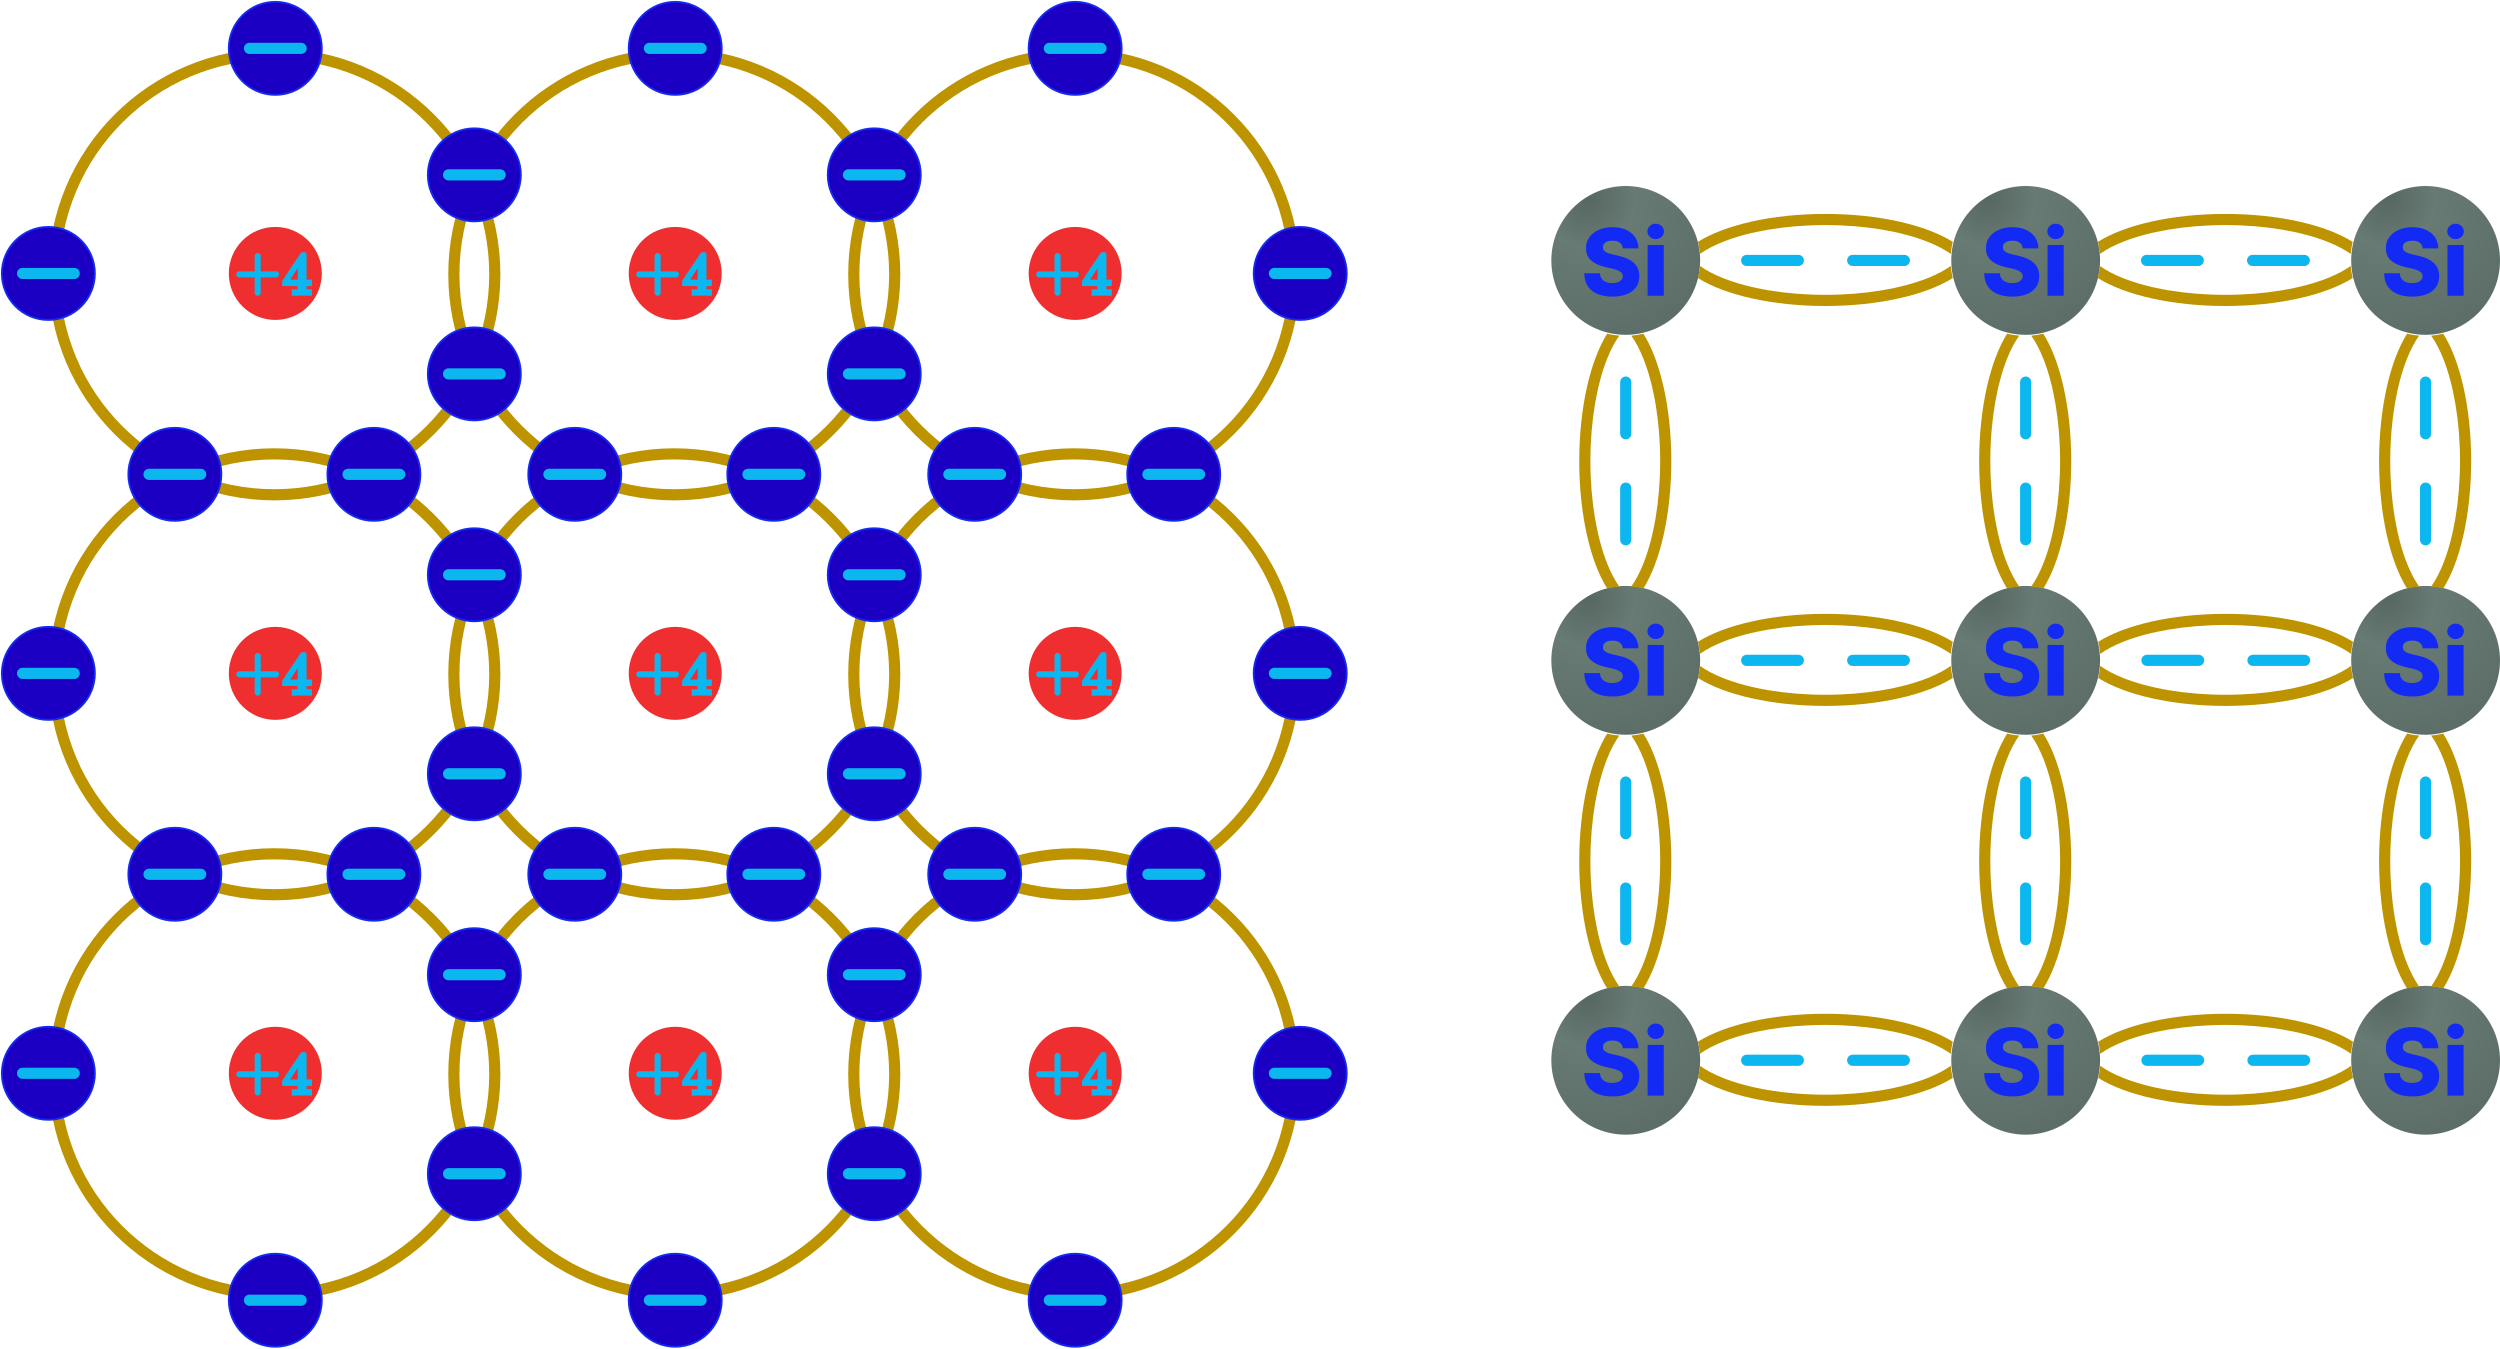 <svg width="1344" height="725" viewBox="0 0 1344 725" fill="none" xmlns="http://www.w3.org/2000/svg">
<circle cx="874" cy="140" r="40" transform="rotate(-180 874 140)" fill="url(#paint0_radial_330_5736)"/>
<path d="M872.408 133.538C872.289 132.236 871.763 131.224 870.827 130.502C869.904 129.768 868.584 129.401 866.868 129.401C865.732 129.401 864.785 129.549 864.027 129.845C863.269 130.141 862.701 130.549 862.322 131.07C861.944 131.579 861.748 132.165 861.737 132.828C861.713 133.373 861.819 133.852 862.056 134.266C862.305 134.681 862.66 135.048 863.121 135.367C863.595 135.675 864.163 135.947 864.826 136.184C865.489 136.421 866.235 136.628 867.063 136.805L870.188 137.516C871.987 137.906 873.574 138.427 874.947 139.078C876.332 139.729 877.492 140.504 878.427 141.404C879.374 142.304 880.09 143.339 880.575 144.511C881.061 145.683 881.309 146.997 881.321 148.453C881.309 150.75 880.729 152.72 879.581 154.366C878.433 156.011 876.781 157.272 874.627 158.148C872.485 159.024 869.898 159.462 866.868 159.462C863.826 159.462 861.174 159.006 858.913 158.094C856.652 157.183 854.895 155.798 853.64 153.94C852.385 152.081 851.74 149.732 851.705 146.891H860.121C860.192 148.062 860.505 149.039 861.062 149.82C861.618 150.602 862.382 151.193 863.352 151.596C864.335 151.998 865.471 152.2 866.761 152.2C867.945 152.2 868.951 152.04 869.78 151.72C870.62 151.401 871.265 150.957 871.715 150.388C872.165 149.82 872.396 149.169 872.408 148.435C872.396 147.749 872.183 147.163 871.768 146.678C871.354 146.18 870.715 145.754 869.851 145.399C868.999 145.032 867.91 144.695 866.584 144.387L862.784 143.499C859.635 142.777 857.156 141.611 855.344 140.001C853.533 138.38 852.634 136.19 852.646 133.432C852.634 131.183 853.237 129.212 854.457 127.519C855.676 125.826 857.363 124.507 859.517 123.56C861.671 122.613 864.128 122.139 866.886 122.139C869.703 122.139 872.147 122.619 874.219 123.577C876.302 124.524 877.918 125.856 879.066 127.572C880.214 129.289 880.8 131.277 880.824 133.538H872.408ZM885.76 159V131.727H894.442V159H885.76ZM890.11 128.549C888.891 128.549 887.843 128.147 886.967 127.342C886.091 126.525 885.653 125.542 885.653 124.394C885.653 123.258 886.091 122.287 886.967 121.482C887.843 120.665 888.891 120.257 890.11 120.257C891.341 120.257 892.389 120.665 893.253 121.482C894.129 122.287 894.567 123.258 894.567 124.394C894.567 125.542 894.129 126.525 893.253 127.342C892.389 128.147 891.341 128.549 890.11 128.549Z" fill="#132AF4"/>
<circle cx="1089" cy="140" r="40" transform="rotate(-180 1089 140)" fill="url(#paint1_radial_330_5736)"/>
<path d="M1087.41 133.538C1087.29 132.236 1086.76 131.224 1085.83 130.502C1084.9 129.768 1083.58 129.401 1081.87 129.401C1080.73 129.401 1079.78 129.549 1079.03 129.845C1078.27 130.141 1077.7 130.549 1077.32 131.07C1076.94 131.579 1076.75 132.165 1076.74 132.828C1076.71 133.373 1076.82 133.852 1077.06 134.266C1077.3 134.681 1077.66 135.048 1078.12 135.367C1078.59 135.675 1079.16 135.947 1079.83 136.184C1080.49 136.421 1081.23 136.628 1082.06 136.805L1085.19 137.516C1086.99 137.906 1088.57 138.427 1089.95 139.078C1091.33 139.729 1092.49 140.504 1093.43 141.404C1094.37 142.304 1095.09 143.339 1095.58 144.511C1096.06 145.683 1096.31 146.997 1096.32 148.453C1096.31 150.75 1095.73 152.72 1094.58 154.366C1093.43 156.011 1091.78 157.272 1089.63 158.148C1087.48 159.024 1084.9 159.462 1081.87 159.462C1078.83 159.462 1076.17 159.006 1073.91 158.094C1071.65 157.183 1069.89 155.798 1068.64 153.94C1067.39 152.081 1066.74 149.732 1066.7 146.891H1075.12C1075.19 148.062 1075.51 149.039 1076.06 149.82C1076.62 150.602 1077.38 151.193 1078.35 151.596C1079.33 151.998 1080.47 152.2 1081.76 152.2C1082.95 152.2 1083.95 152.04 1084.78 151.72C1085.62 151.401 1086.27 150.957 1086.72 150.388C1087.17 149.82 1087.4 149.169 1087.41 148.435C1087.4 147.749 1087.18 147.163 1086.77 146.678C1086.35 146.18 1085.71 145.754 1084.85 145.399C1084 145.032 1082.91 144.695 1081.58 144.387L1077.78 143.499C1074.64 142.777 1072.16 141.611 1070.34 140.001C1068.53 138.38 1067.63 136.19 1067.65 133.432C1067.63 131.183 1068.24 129.212 1069.46 127.519C1070.68 125.826 1072.36 124.507 1074.52 123.56C1076.67 122.613 1079.13 122.139 1081.89 122.139C1084.7 122.139 1087.15 122.619 1089.22 123.577C1091.3 124.524 1092.92 125.856 1094.07 127.572C1095.21 129.289 1095.8 131.277 1095.82 133.538H1087.41ZM1100.76 159V131.727H1109.44V159H1100.76ZM1105.11 128.549C1103.89 128.549 1102.84 128.147 1101.97 127.342C1101.09 126.525 1100.65 125.542 1100.65 124.394C1100.65 123.258 1101.09 122.287 1101.97 121.482C1102.84 120.665 1103.89 120.257 1105.11 120.257C1106.34 120.257 1107.39 120.665 1108.25 121.482C1109.13 122.287 1109.57 123.258 1109.57 124.394C1109.57 125.542 1109.13 126.525 1108.25 127.342C1107.39 128.147 1106.34 128.549 1105.11 128.549Z" fill="#132AF4"/>
<circle cx="1304" cy="140" r="40" transform="rotate(-180 1304 140)" fill="url(#paint2_radial_330_5736)"/>
<path d="M1302.41 133.538C1302.29 132.236 1301.76 131.224 1300.83 130.502C1299.9 129.768 1298.58 129.401 1296.87 129.401C1295.73 129.401 1294.78 129.549 1294.03 129.845C1293.27 130.141 1292.7 130.549 1292.32 131.07C1291.94 131.579 1291.75 132.165 1291.74 132.828C1291.71 133.373 1291.82 133.852 1292.06 134.266C1292.3 134.681 1292.66 135.048 1293.12 135.367C1293.59 135.675 1294.16 135.947 1294.83 136.184C1295.49 136.421 1296.23 136.628 1297.06 136.805L1300.19 137.516C1301.99 137.906 1303.57 138.427 1304.95 139.078C1306.33 139.729 1307.49 140.504 1308.43 141.404C1309.37 142.304 1310.09 143.339 1310.58 144.511C1311.06 145.683 1311.31 146.997 1311.32 148.453C1311.31 150.75 1310.73 152.72 1309.58 154.366C1308.43 156.011 1306.78 157.272 1304.63 158.148C1302.48 159.024 1299.9 159.462 1296.87 159.462C1293.83 159.462 1291.17 159.006 1288.91 158.094C1286.65 157.183 1284.89 155.798 1283.64 153.94C1282.39 152.081 1281.74 149.732 1281.7 146.891H1290.12C1290.19 148.062 1290.51 149.039 1291.06 149.82C1291.62 150.602 1292.38 151.193 1293.35 151.596C1294.33 151.998 1295.47 152.2 1296.76 152.2C1297.95 152.2 1298.95 152.04 1299.78 151.72C1300.62 151.401 1301.27 150.957 1301.72 150.388C1302.17 149.82 1302.4 149.169 1302.41 148.435C1302.4 147.749 1302.18 147.163 1301.77 146.678C1301.35 146.18 1300.71 145.754 1299.85 145.399C1299 145.032 1297.91 144.695 1296.58 144.387L1292.78 143.499C1289.64 142.777 1287.16 141.611 1285.34 140.001C1283.53 138.38 1282.63 136.19 1282.65 133.432C1282.63 131.183 1283.24 129.212 1284.46 127.519C1285.68 125.826 1287.36 124.507 1289.52 123.56C1291.67 122.613 1294.13 122.139 1296.89 122.139C1299.7 122.139 1302.15 122.619 1304.22 123.577C1306.3 124.524 1307.92 125.856 1309.07 127.572C1310.21 129.289 1310.8 131.277 1310.82 133.538H1302.41ZM1315.76 159V131.727H1324.44V159H1315.76ZM1320.11 128.549C1318.89 128.549 1317.84 128.147 1316.97 127.342C1316.09 126.525 1315.65 125.542 1315.65 124.394C1315.65 123.258 1316.09 122.287 1316.97 121.482C1317.84 120.665 1318.89 120.257 1320.11 120.257C1321.34 120.257 1322.39 120.665 1323.25 121.482C1324.13 122.287 1324.57 123.258 1324.57 124.394C1324.57 125.542 1324.13 126.525 1323.25 127.342C1322.39 128.147 1321.34 128.549 1320.11 128.549Z" fill="#132AF4"/>
<circle cx="874" cy="355" r="40" transform="rotate(-180 874 355)" fill="url(#paint3_radial_330_5736)"/>
<path d="M872.408 348.538C872.289 347.236 871.763 346.224 870.827 345.502C869.904 344.768 868.584 344.401 866.868 344.401C865.732 344.401 864.785 344.549 864.027 344.845C863.269 345.141 862.701 345.549 862.322 346.07C861.944 346.579 861.748 347.165 861.737 347.828C861.713 348.373 861.819 348.852 862.056 349.266C862.305 349.681 862.66 350.048 863.121 350.367C863.595 350.675 864.163 350.947 864.826 351.184C865.489 351.421 866.235 351.628 867.063 351.805L870.188 352.516C871.987 352.906 873.574 353.427 874.947 354.078C876.332 354.729 877.492 355.504 878.427 356.404C879.374 357.304 880.09 358.339 880.575 359.511C881.061 360.683 881.309 361.997 881.321 363.453C881.309 365.75 880.729 367.72 879.581 369.366C878.433 371.011 876.781 372.272 874.627 373.148C872.485 374.024 869.898 374.462 866.868 374.462C863.826 374.462 861.174 374.006 858.913 373.094C856.652 372.183 854.895 370.798 853.64 368.94C852.385 367.081 851.74 364.732 851.705 361.891H860.121C860.192 363.062 860.505 364.039 861.062 364.82C861.618 365.602 862.382 366.193 863.352 366.596C864.335 366.998 865.471 367.2 866.761 367.2C867.945 367.2 868.951 367.04 869.78 366.72C870.62 366.401 871.265 365.957 871.715 365.388C872.165 364.82 872.396 364.169 872.408 363.435C872.396 362.749 872.183 362.163 871.768 361.678C871.354 361.18 870.715 360.754 869.851 360.399C868.999 360.032 867.91 359.695 866.584 359.387L862.784 358.499C859.635 357.777 857.156 356.611 855.344 355.001C853.533 353.38 852.634 351.19 852.646 348.432C852.634 346.183 853.237 344.212 854.457 342.519C855.676 340.826 857.363 339.507 859.517 338.56C861.671 337.613 864.128 337.139 866.886 337.139C869.703 337.139 872.147 337.619 874.219 338.577C876.302 339.524 877.918 340.856 879.066 342.572C880.214 344.289 880.8 346.277 880.824 348.538H872.408ZM885.76 374V346.727H894.442V374H885.76ZM890.11 343.549C888.891 343.549 887.843 343.147 886.967 342.342C886.091 341.525 885.653 340.542 885.653 339.394C885.653 338.258 886.091 337.287 886.967 336.482C887.843 335.665 888.891 335.257 890.11 335.257C891.341 335.257 892.389 335.665 893.253 336.482C894.129 337.287 894.567 338.258 894.567 339.394C894.567 340.542 894.129 341.525 893.253 342.342C892.389 343.147 891.341 343.549 890.11 343.549Z" fill="#132AF4"/>
<circle cx="1089" cy="355" r="40" transform="rotate(-180 1089 355)" fill="url(#paint4_radial_330_5736)"/>
<path d="M1087.41 348.538C1087.29 347.236 1086.76 346.224 1085.83 345.502C1084.9 344.768 1083.58 344.401 1081.87 344.401C1080.73 344.401 1079.78 344.549 1079.03 344.845C1078.27 345.141 1077.7 345.549 1077.32 346.07C1076.94 346.579 1076.75 347.165 1076.74 347.828C1076.71 348.373 1076.82 348.852 1077.06 349.266C1077.3 349.681 1077.66 350.048 1078.12 350.367C1078.59 350.675 1079.16 350.947 1079.83 351.184C1080.49 351.421 1081.23 351.628 1082.06 351.805L1085.19 352.516C1086.99 352.906 1088.57 353.427 1089.95 354.078C1091.33 354.729 1092.49 355.504 1093.43 356.404C1094.37 357.304 1095.09 358.339 1095.58 359.511C1096.06 360.683 1096.31 361.997 1096.32 363.453C1096.31 365.75 1095.73 367.72 1094.58 369.366C1093.43 371.011 1091.78 372.272 1089.63 373.148C1087.48 374.024 1084.9 374.462 1081.87 374.462C1078.83 374.462 1076.17 374.006 1073.91 373.094C1071.65 372.183 1069.89 370.798 1068.64 368.94C1067.39 367.081 1066.74 364.732 1066.7 361.891H1075.12C1075.19 363.062 1075.51 364.039 1076.06 364.82C1076.62 365.602 1077.38 366.193 1078.35 366.596C1079.33 366.998 1080.47 367.2 1081.76 367.2C1082.95 367.2 1083.95 367.04 1084.78 366.72C1085.62 366.401 1086.27 365.957 1086.72 365.388C1087.17 364.82 1087.4 364.169 1087.41 363.435C1087.4 362.749 1087.18 362.163 1086.77 361.678C1086.35 361.18 1085.71 360.754 1084.85 360.399C1084 360.032 1082.91 359.695 1081.58 359.387L1077.78 358.499C1074.64 357.777 1072.16 356.611 1070.34 355.001C1068.53 353.38 1067.63 351.19 1067.65 348.432C1067.63 346.183 1068.24 344.212 1069.46 342.519C1070.68 340.826 1072.36 339.507 1074.52 338.56C1076.67 337.613 1079.13 337.139 1081.89 337.139C1084.7 337.139 1087.15 337.619 1089.22 338.577C1091.3 339.524 1092.92 340.856 1094.07 342.572C1095.21 344.289 1095.8 346.277 1095.82 348.538H1087.41ZM1100.76 374V346.727H1109.44V374H1100.76ZM1105.11 343.549C1103.89 343.549 1102.84 343.147 1101.97 342.342C1101.09 341.525 1100.65 340.542 1100.65 339.394C1100.65 338.258 1101.09 337.287 1101.97 336.482C1102.84 335.665 1103.89 335.257 1105.11 335.257C1106.34 335.257 1107.39 335.665 1108.25 336.482C1109.13 337.287 1109.57 338.258 1109.57 339.394C1109.57 340.542 1109.13 341.525 1108.25 342.342C1107.39 343.147 1106.34 343.549 1105.11 343.549Z" fill="#132AF4"/>
<circle cx="1304" cy="355" r="40" transform="rotate(-180 1304 355)" fill="url(#paint5_radial_330_5736)"/>
<path d="M1302.41 348.538C1302.29 347.236 1301.76 346.224 1300.83 345.502C1299.9 344.768 1298.58 344.401 1296.87 344.401C1295.73 344.401 1294.78 344.549 1294.03 344.845C1293.27 345.141 1292.7 345.549 1292.32 346.07C1291.94 346.579 1291.75 347.165 1291.74 347.828C1291.71 348.373 1291.82 348.852 1292.06 349.266C1292.3 349.681 1292.66 350.048 1293.12 350.367C1293.59 350.675 1294.16 350.947 1294.83 351.184C1295.49 351.421 1296.23 351.628 1297.06 351.805L1300.19 352.516C1301.99 352.906 1303.57 353.427 1304.95 354.078C1306.33 354.729 1307.49 355.504 1308.43 356.404C1309.37 357.304 1310.09 358.339 1310.58 359.511C1311.06 360.683 1311.31 361.997 1311.32 363.453C1311.31 365.75 1310.73 367.72 1309.58 369.366C1308.43 371.011 1306.78 372.272 1304.63 373.148C1302.48 374.024 1299.9 374.462 1296.87 374.462C1293.83 374.462 1291.17 374.006 1288.91 373.094C1286.65 372.183 1284.89 370.798 1283.64 368.94C1282.39 367.081 1281.74 364.732 1281.7 361.891H1290.12C1290.19 363.062 1290.51 364.039 1291.06 364.82C1291.62 365.602 1292.38 366.193 1293.35 366.596C1294.33 366.998 1295.47 367.2 1296.76 367.2C1297.95 367.2 1298.95 367.04 1299.78 366.72C1300.62 366.401 1301.27 365.957 1301.72 365.388C1302.17 364.82 1302.4 364.169 1302.41 363.435C1302.4 362.749 1302.18 362.163 1301.77 361.678C1301.35 361.18 1300.71 360.754 1299.85 360.399C1299 360.032 1297.91 359.695 1296.58 359.387L1292.78 358.499C1289.64 357.777 1287.16 356.611 1285.34 355.001C1283.53 353.38 1282.63 351.19 1282.65 348.432C1282.63 346.183 1283.24 344.212 1284.46 342.519C1285.68 340.826 1287.36 339.507 1289.52 338.56C1291.67 337.613 1294.13 337.139 1296.89 337.139C1299.7 337.139 1302.15 337.619 1304.22 338.577C1306.3 339.524 1307.92 340.856 1309.07 342.572C1310.21 344.289 1310.8 346.277 1310.82 348.538H1302.41ZM1315.76 374V346.727H1324.44V374H1315.76ZM1320.11 343.549C1318.89 343.549 1317.84 343.147 1316.97 342.342C1316.09 341.525 1315.65 340.542 1315.65 339.394C1315.65 338.258 1316.09 337.287 1316.97 336.482C1317.84 335.665 1318.89 335.257 1320.11 335.257C1321.34 335.257 1322.39 335.665 1323.25 336.482C1324.13 337.287 1324.57 338.258 1324.57 339.394C1324.57 340.542 1324.13 341.525 1323.25 342.342C1322.39 343.147 1321.34 343.549 1320.11 343.549Z" fill="#132AF4"/>
<circle cx="874" cy="570" r="40" transform="rotate(-180 874 570)" fill="url(#paint6_radial_330_5736)"/>
<path d="M872.408 563.538C872.289 562.236 871.763 561.224 870.827 560.502C869.904 559.768 868.584 559.401 866.868 559.401C865.732 559.401 864.785 559.549 864.027 559.845C863.269 560.141 862.701 560.549 862.322 561.07C861.944 561.579 861.748 562.165 861.737 562.828C861.713 563.373 861.819 563.852 862.056 564.266C862.305 564.681 862.66 565.048 863.121 565.367C863.595 565.675 864.163 565.947 864.826 566.184C865.489 566.421 866.235 566.628 867.063 566.805L870.188 567.516C871.987 567.906 873.574 568.427 874.947 569.078C876.332 569.729 877.492 570.504 878.427 571.404C879.374 572.304 880.09 573.339 880.575 574.511C881.061 575.683 881.309 576.997 881.321 578.453C881.309 580.75 880.729 582.72 879.581 584.366C878.433 586.011 876.781 587.272 874.627 588.148C872.485 589.024 869.898 589.462 866.868 589.462C863.826 589.462 861.174 589.006 858.913 588.094C856.652 587.183 854.895 585.798 853.64 583.94C852.385 582.081 851.74 579.732 851.705 576.891H860.121C860.192 578.062 860.505 579.039 861.062 579.82C861.618 580.602 862.382 581.193 863.352 581.596C864.335 581.998 865.471 582.2 866.761 582.2C867.945 582.2 868.951 582.04 869.78 581.72C870.62 581.401 871.265 580.957 871.715 580.388C872.165 579.82 872.396 579.169 872.408 578.435C872.396 577.749 872.183 577.163 871.768 576.678C871.354 576.18 870.715 575.754 869.851 575.399C868.999 575.032 867.91 574.695 866.584 574.387L862.784 573.499C859.635 572.777 857.156 571.611 855.344 570.001C853.533 568.38 852.634 566.19 852.646 563.432C852.634 561.183 853.237 559.212 854.457 557.519C855.676 555.826 857.363 554.507 859.517 553.56C861.671 552.613 864.128 552.139 866.886 552.139C869.703 552.139 872.147 552.619 874.219 553.577C876.302 554.524 877.918 555.856 879.066 557.572C880.214 559.289 880.8 561.277 880.824 563.538H872.408ZM885.76 589V561.727H894.442V589H885.76ZM890.11 558.549C888.891 558.549 887.843 558.147 886.967 557.342C886.091 556.525 885.653 555.542 885.653 554.394C885.653 553.258 886.091 552.287 886.967 551.482C887.843 550.665 888.891 550.257 890.11 550.257C891.341 550.257 892.389 550.665 893.253 551.482C894.129 552.287 894.567 553.258 894.567 554.394C894.567 555.542 894.129 556.525 893.253 557.342C892.389 558.147 891.341 558.549 890.11 558.549Z" fill="#132AF4"/>
<circle cx="1089" cy="570" r="40" transform="rotate(-180 1089 570)" fill="url(#paint7_radial_330_5736)"/>
<path d="M1087.41 563.538C1087.29 562.236 1086.76 561.224 1085.83 560.502C1084.9 559.768 1083.58 559.401 1081.87 559.401C1080.73 559.401 1079.78 559.549 1079.03 559.845C1078.27 560.141 1077.7 560.549 1077.32 561.07C1076.94 561.579 1076.75 562.165 1076.74 562.828C1076.71 563.373 1076.82 563.852 1077.06 564.266C1077.3 564.681 1077.66 565.048 1078.12 565.367C1078.59 565.675 1079.16 565.947 1079.83 566.184C1080.49 566.421 1081.23 566.628 1082.06 566.805L1085.19 567.516C1086.99 567.906 1088.57 568.427 1089.95 569.078C1091.33 569.729 1092.49 570.504 1093.43 571.404C1094.37 572.304 1095.09 573.339 1095.58 574.511C1096.06 575.683 1096.31 576.997 1096.32 578.453C1096.31 580.75 1095.73 582.72 1094.58 584.366C1093.43 586.011 1091.78 587.272 1089.63 588.148C1087.48 589.024 1084.9 589.462 1081.87 589.462C1078.83 589.462 1076.17 589.006 1073.91 588.094C1071.65 587.183 1069.89 585.798 1068.64 583.94C1067.39 582.081 1066.74 579.732 1066.7 576.891H1075.12C1075.19 578.062 1075.51 579.039 1076.06 579.82C1076.62 580.602 1077.38 581.193 1078.35 581.596C1079.33 581.998 1080.47 582.2 1081.76 582.2C1082.95 582.2 1083.95 582.04 1084.78 581.72C1085.62 581.401 1086.27 580.957 1086.72 580.388C1087.17 579.82 1087.4 579.169 1087.41 578.435C1087.4 577.749 1087.18 577.163 1086.77 576.678C1086.35 576.18 1085.71 575.754 1084.85 575.399C1084 575.032 1082.91 574.695 1081.58 574.387L1077.78 573.499C1074.64 572.777 1072.16 571.611 1070.34 570.001C1068.53 568.38 1067.63 566.19 1067.65 563.432C1067.63 561.183 1068.24 559.212 1069.46 557.519C1070.68 555.826 1072.36 554.507 1074.52 553.56C1076.67 552.613 1079.13 552.139 1081.89 552.139C1084.7 552.139 1087.15 552.619 1089.22 553.577C1091.3 554.524 1092.92 555.856 1094.07 557.572C1095.21 559.289 1095.8 561.277 1095.82 563.538H1087.41ZM1100.76 589V561.727H1109.44V589H1100.76ZM1105.11 558.549C1103.89 558.549 1102.84 558.147 1101.97 557.342C1101.09 556.525 1100.65 555.542 1100.65 554.394C1100.65 553.258 1101.09 552.287 1101.97 551.482C1102.84 550.665 1103.89 550.257 1105.11 550.257C1106.34 550.257 1107.39 550.665 1108.25 551.482C1109.13 552.287 1109.57 553.258 1109.57 554.394C1109.57 555.542 1109.13 556.525 1108.25 557.342C1107.39 558.147 1106.34 558.549 1105.11 558.549Z" fill="#132AF4"/>
<circle cx="1304" cy="570" r="40" transform="rotate(-180 1304 570)" fill="url(#paint8_radial_330_5736)"/>
<path d="M1302.41 563.538C1302.29 562.236 1301.76 561.224 1300.83 560.502C1299.9 559.768 1298.58 559.401 1296.87 559.401C1295.73 559.401 1294.78 559.549 1294.03 559.845C1293.27 560.141 1292.7 560.549 1292.32 561.07C1291.94 561.579 1291.75 562.165 1291.74 562.828C1291.71 563.373 1291.82 563.852 1292.06 564.266C1292.3 564.681 1292.66 565.048 1293.12 565.367C1293.59 565.675 1294.16 565.947 1294.83 566.184C1295.49 566.421 1296.23 566.628 1297.06 566.805L1300.19 567.516C1301.99 567.906 1303.57 568.427 1304.95 569.078C1306.33 569.729 1307.49 570.504 1308.43 571.404C1309.37 572.304 1310.09 573.339 1310.58 574.511C1311.06 575.683 1311.31 576.997 1311.32 578.453C1311.31 580.75 1310.73 582.72 1309.58 584.366C1308.43 586.011 1306.78 587.272 1304.63 588.148C1302.48 589.024 1299.9 589.462 1296.87 589.462C1293.83 589.462 1291.17 589.006 1288.91 588.094C1286.65 587.183 1284.89 585.798 1283.64 583.94C1282.39 582.081 1281.74 579.732 1281.7 576.891H1290.12C1290.19 578.062 1290.51 579.039 1291.06 579.82C1291.62 580.602 1292.38 581.193 1293.35 581.596C1294.33 581.998 1295.47 582.2 1296.76 582.2C1297.95 582.2 1298.95 582.04 1299.78 581.72C1300.62 581.401 1301.27 580.957 1301.72 580.388C1302.17 579.82 1302.4 579.169 1302.41 578.435C1302.4 577.749 1302.18 577.163 1301.77 576.678C1301.35 576.18 1300.71 575.754 1299.85 575.399C1299 575.032 1297.91 574.695 1296.58 574.387L1292.78 573.499C1289.64 572.777 1287.16 571.611 1285.34 570.001C1283.53 568.38 1282.63 566.19 1282.65 563.432C1282.63 561.183 1283.24 559.212 1284.46 557.519C1285.68 555.826 1287.36 554.507 1289.52 553.56C1291.67 552.613 1294.13 552.139 1296.89 552.139C1299.7 552.139 1302.15 552.619 1304.22 553.577C1306.3 554.524 1307.92 555.856 1309.07 557.572C1310.21 559.289 1310.8 561.277 1310.82 563.538H1302.41ZM1315.76 589V561.727H1324.44V589H1315.76ZM1320.11 558.549C1318.89 558.549 1317.84 558.147 1316.97 557.342C1316.09 556.525 1315.65 555.542 1315.65 554.394C1315.65 553.258 1316.09 552.287 1316.97 551.482C1317.84 550.665 1318.89 550.257 1320.11 550.257C1321.34 550.257 1322.39 550.665 1323.25 551.482C1324.13 552.287 1324.57 553.258 1324.57 554.394C1324.57 555.542 1324.13 556.525 1323.25 557.342C1322.39 558.147 1321.34 558.549 1320.11 558.549Z" fill="#132AF4"/>
<path fill-rule="evenodd" clip-rule="evenodd" d="M913.87 136.544C917.051 134.244 921.215 132.012 926.321 129.985C940.094 124.516 959.532 121 981.307 121C1003.08 121 1022.52 124.516 1036.29 129.985C1041.4 132.012 1045.56 134.244 1048.75 136.544C1048.92 134.315 1049.28 132.138 1049.81 130.027C1035.49 120.999 1010.16 115 981.307 115C952.454 115 927.128 120.999 912.809 130.026C913.335 132.137 913.693 134.315 913.87 136.544Z" fill="#BD9400"/>
<path fill-rule="evenodd" clip-rule="evenodd" d="M913.872 142.961C917.053 145.261 921.217 147.493 926.323 149.52C940.097 154.989 959.535 158.505 981.31 158.505C1003.08 158.505 1022.52 154.989 1036.3 149.52C1041.4 147.493 1045.57 145.261 1048.75 142.961C1048.92 145.19 1049.28 147.368 1049.81 149.479C1035.49 158.506 1010.16 164.505 981.31 164.505C952.456 164.505 927.13 158.506 912.811 149.478C913.337 147.367 913.695 145.19 913.872 142.961Z" fill="#BD9400"/>
<path d="M966.777 140H939" stroke="#0BB7EE" stroke-width="6" stroke-linecap="round"/>
<path d="M1023.78 140H996" stroke="#0BB7EE" stroke-width="6" stroke-linecap="round"/>
<path fill-rule="evenodd" clip-rule="evenodd" d="M913.87 351.544C917.051 349.244 921.215 347.012 926.321 344.985C940.094 339.516 959.532 336 981.307 336C1003.08 336 1022.52 339.516 1036.29 344.985C1041.4 347.012 1045.56 349.244 1048.75 351.544C1048.92 349.315 1049.28 347.138 1049.81 345.027C1035.49 335.999 1010.16 330 981.307 330C952.454 330 927.128 335.999 912.809 345.026C913.335 347.137 913.693 349.315 913.87 351.544Z" fill="#BD9400"/>
<path fill-rule="evenodd" clip-rule="evenodd" d="M913.872 357.961C917.053 360.261 921.217 362.493 926.323 364.52C940.097 369.989 959.535 373.505 981.31 373.505C1003.08 373.505 1022.52 369.989 1036.3 364.52C1041.4 362.493 1045.57 360.261 1048.75 357.961C1048.92 360.19 1049.28 362.368 1049.81 364.479C1035.49 373.506 1010.16 379.505 981.31 379.505C952.456 379.505 927.13 373.506 912.811 364.478C913.337 362.367 913.695 360.19 913.872 357.961Z" fill="#BD9400"/>
<path d="M966.777 355H939" stroke="#0BB7EE" stroke-width="6" stroke-linecap="round"/>
<path d="M1023.78 355H996" stroke="#0BB7EE" stroke-width="6" stroke-linecap="round"/>
<path fill-rule="evenodd" clip-rule="evenodd" d="M913.87 566.544C917.051 564.244 921.215 562.012 926.321 559.985C940.094 554.516 959.532 551 981.307 551C1003.08 551 1022.52 554.516 1036.29 559.985C1041.4 562.012 1045.56 564.244 1048.75 566.544C1048.92 564.315 1049.28 562.138 1049.81 560.027C1035.49 550.999 1010.16 545 981.307 545C952.454 545 927.128 550.999 912.809 560.026C913.335 562.137 913.693 564.315 913.87 566.544Z" fill="#BD9400"/>
<path fill-rule="evenodd" clip-rule="evenodd" d="M913.872 572.961C917.053 575.261 921.217 577.493 926.323 579.52C940.097 584.989 959.535 588.505 981.31 588.505C1003.08 588.505 1022.52 584.989 1036.3 579.52C1041.4 577.493 1045.57 575.261 1048.75 572.961C1048.92 575.19 1049.28 577.368 1049.81 579.479C1035.49 588.506 1010.16 594.505 981.31 594.505C952.456 594.505 927.13 588.506 912.811 579.478C913.337 577.367 913.695 575.19 913.872 572.961Z" fill="#BD9400"/>
<path d="M966.777 570H939" stroke="#0BB7EE" stroke-width="6" stroke-linecap="round"/>
<path d="M1023.78 570H996" stroke="#0BB7EE" stroke-width="6" stroke-linecap="round"/>
<path fill-rule="evenodd" clip-rule="evenodd" d="M1129.06 566.544C1132.24 564.244 1136.41 562.012 1141.51 559.985C1155.29 554.516 1174.72 551 1196.5 551C1218.27 551 1237.71 554.516 1251.49 559.985C1256.59 562.012 1260.76 564.244 1263.94 566.544C1264.11 564.315 1264.47 562.138 1265 560.027C1250.68 550.999 1225.35 545 1196.5 545C1167.65 545 1142.32 550.999 1128 560.026C1128.53 562.137 1128.88 564.315 1129.06 566.544Z" fill="#BD9400"/>
<path fill-rule="evenodd" clip-rule="evenodd" d="M1129.06 572.961C1132.24 575.261 1136.41 577.493 1141.51 579.52C1155.29 584.989 1174.73 588.505 1196.5 588.505C1218.28 588.505 1237.71 584.989 1251.49 579.52C1256.59 577.493 1260.76 575.261 1263.94 572.961C1264.12 575.19 1264.47 577.368 1265 579.479C1250.68 588.506 1225.36 594.505 1196.5 594.505C1167.65 594.505 1142.32 588.506 1128 579.478C1128.53 577.367 1128.89 575.19 1129.06 572.961Z" fill="#BD9400"/>
<path d="M1181.97 570H1154.19" stroke="#0BB7EE" stroke-width="6" stroke-linecap="round"/>
<path d="M1238.97 570H1211.19" stroke="#0BB7EE" stroke-width="6" stroke-linecap="round"/>
<path fill-rule="evenodd" clip-rule="evenodd" d="M1129.06 351.544C1132.24 349.244 1136.41 347.012 1141.51 344.985C1155.29 339.516 1174.72 336 1196.5 336C1218.27 336 1237.71 339.516 1251.49 344.985C1256.59 347.012 1260.76 349.244 1263.94 351.544C1264.11 349.315 1264.47 347.138 1265 345.027C1250.68 335.999 1225.35 330 1196.5 330C1167.65 330 1142.32 335.999 1128 345.026C1128.53 347.137 1128.88 349.315 1129.06 351.544Z" fill="#BD9400"/>
<path fill-rule="evenodd" clip-rule="evenodd" d="M1129.06 357.961C1132.24 360.261 1136.41 362.493 1141.51 364.52C1155.29 369.989 1174.73 373.505 1196.5 373.505C1218.28 373.505 1237.71 369.989 1251.49 364.52C1256.59 362.493 1260.76 360.261 1263.94 357.961C1264.12 360.19 1264.47 362.368 1265 364.479C1250.68 373.506 1225.36 379.505 1196.5 379.505C1167.65 379.505 1142.32 373.506 1128 364.478C1128.53 362.367 1128.89 360.19 1129.06 357.961Z" fill="#BD9400"/>
<path d="M1181.97 355H1154.19" stroke="#0BB7EE" stroke-width="6" stroke-linecap="round"/>
<path d="M1238.97 355H1211.19" stroke="#0BB7EE" stroke-width="6" stroke-linecap="round"/>
<path fill-rule="evenodd" clip-rule="evenodd" d="M1128.87 136.544C1132.05 134.244 1136.22 132.012 1141.32 129.985C1155.09 124.516 1174.53 121 1196.31 121C1218.08 121 1237.52 124.516 1251.29 129.985C1256.4 132.012 1260.56 134.244 1263.75 136.544C1263.92 134.315 1264.28 132.138 1264.81 130.027C1250.49 120.999 1225.16 115 1196.31 115C1167.45 115 1142.13 120.999 1127.81 130.026C1128.33 132.137 1128.69 134.315 1128.87 136.544Z" fill="#BD9400"/>
<path fill-rule="evenodd" clip-rule="evenodd" d="M1128.87 142.961C1132.05 145.261 1136.22 147.493 1141.32 149.52C1155.1 154.989 1174.53 158.505 1196.31 158.505C1218.08 158.505 1237.52 154.989 1251.3 149.52C1256.4 147.493 1260.57 145.261 1263.75 142.961C1263.92 145.19 1264.28 147.368 1264.81 149.479C1250.49 158.506 1225.16 164.505 1196.31 164.505C1167.46 164.505 1142.13 158.506 1127.81 149.478C1128.34 147.367 1128.7 145.19 1128.87 142.961Z" fill="#BD9400"/>
<path d="M1181.78 140H1154" stroke="#0BB7EE" stroke-width="6" stroke-linecap="round"/>
<path d="M1238.78 140H1211" stroke="#0BB7EE" stroke-width="6" stroke-linecap="round"/>
<path fill-rule="evenodd" clip-rule="evenodd" d="M1300.54 315.323C1298.24 312.143 1296.01 307.978 1293.98 302.872C1288.52 289.099 1285 269.661 1285 247.886C1285 226.111 1288.52 206.673 1293.98 192.899C1296.01 187.793 1298.24 183.629 1300.54 180.448C1298.32 180.271 1296.14 179.913 1294.03 179.387C1285 193.706 1279 219.032 1279 247.886C1279 276.74 1285 302.065 1294.03 316.385C1296.14 315.859 1298.31 315.5 1300.54 315.323Z" fill="#BD9400"/>
<path fill-rule="evenodd" clip-rule="evenodd" d="M1306.96 315.322C1309.26 312.141 1311.49 307.976 1313.52 302.87C1318.99 289.097 1322.5 269.659 1322.5 247.884C1322.5 226.109 1318.99 206.67 1313.52 192.897C1311.49 187.791 1309.26 183.627 1306.96 180.446C1309.19 180.269 1311.37 179.911 1313.48 179.385C1322.51 193.704 1328.5 219.03 1328.5 247.884C1328.5 276.738 1322.51 302.063 1313.48 316.383C1311.37 315.857 1309.19 315.498 1306.96 315.322Z" fill="#BD9400"/>
<path d="M1304 262.416V290.194" stroke="#0BB7EE" stroke-width="6" stroke-linecap="round"/>
<path d="M1304 205.416V233.194" stroke="#0BB7EE" stroke-width="6" stroke-linecap="round"/>
<path fill-rule="evenodd" clip-rule="evenodd" d="M1085.54 315.323C1083.24 312.143 1081.01 307.978 1078.98 302.872C1073.52 289.099 1070 269.661 1070 247.886C1070 226.111 1073.52 206.673 1078.98 192.899C1081.01 187.793 1083.24 183.629 1085.54 180.448C1083.32 180.271 1081.14 179.913 1079.03 179.387C1070 193.706 1064 219.032 1064 247.886C1064 276.74 1070 302.065 1079.03 316.385C1081.14 315.859 1083.31 315.5 1085.54 315.323Z" fill="#BD9400"/>
<path fill-rule="evenodd" clip-rule="evenodd" d="M1091.96 315.322C1094.26 312.141 1096.49 307.976 1098.52 302.87C1103.99 289.097 1107.5 269.659 1107.5 247.884C1107.5 226.109 1103.99 206.67 1098.52 192.897C1096.49 187.791 1094.26 183.627 1091.96 180.446C1094.19 180.269 1096.37 179.911 1098.48 179.385C1107.51 193.704 1113.5 219.03 1113.5 247.884C1113.5 276.738 1107.51 302.063 1098.48 316.383C1096.37 315.857 1094.19 315.498 1091.96 315.322Z" fill="#BD9400"/>
<path d="M1089 262.416V290.194" stroke="#0BB7EE" stroke-width="6" stroke-linecap="round"/>
<path d="M1089 205.416V233.194" stroke="#0BB7EE" stroke-width="6" stroke-linecap="round"/>
<path fill-rule="evenodd" clip-rule="evenodd" d="M870.544 315.323C868.244 312.143 866.012 307.978 863.985 302.872C858.516 289.099 855 269.661 855 247.886C855 226.111 858.516 206.673 863.985 192.899C866.012 187.793 868.244 183.629 870.544 180.448C868.315 180.271 866.138 179.913 864.027 179.387C854.999 193.706 849 219.032 849 247.886C849 276.74 854.999 302.065 864.026 316.385C866.137 315.859 868.315 315.5 870.544 315.323Z" fill="#BD9400"/>
<path fill-rule="evenodd" clip-rule="evenodd" d="M876.96 315.322C879.26 312.141 881.492 307.976 883.519 302.87C888.988 289.097 892.504 269.659 892.504 247.884C892.504 226.109 888.988 206.67 883.519 192.897C881.492 187.791 879.26 183.627 876.961 180.446C879.189 180.269 881.367 179.911 883.478 179.385C892.505 193.704 898.504 219.03 898.504 247.884C898.504 276.738 892.505 302.063 883.477 316.383C881.366 315.857 879.189 315.498 876.96 315.322Z" fill="#BD9400"/>
<path d="M874 262.416V290.194" stroke="#0BB7EE" stroke-width="6" stroke-linecap="round"/>
<path d="M874 205.416V233.194" stroke="#0BB7EE" stroke-width="6" stroke-linecap="round"/>
<path fill-rule="evenodd" clip-rule="evenodd" d="M870.544 530.323C868.244 527.143 866.012 522.978 863.985 517.872C858.516 504.099 855 484.661 855 462.886C855 441.111 858.516 421.673 863.985 407.899C866.012 402.793 868.244 398.629 870.544 395.448C868.315 395.271 866.138 394.913 864.027 394.387C854.999 408.706 849 434.032 849 462.886C849 491.74 854.999 517.065 864.026 531.385C866.137 530.859 868.315 530.5 870.544 530.323Z" fill="#BD9400"/>
<path fill-rule="evenodd" clip-rule="evenodd" d="M876.96 530.322C879.26 527.141 881.492 522.976 883.519 517.87C888.988 504.097 892.504 484.659 892.504 462.884C892.504 441.109 888.988 421.67 883.519 407.897C881.492 402.791 879.26 398.627 876.961 395.446C879.189 395.269 881.367 394.911 883.478 394.385C892.505 408.704 898.504 434.03 898.504 462.884C898.504 491.738 892.505 517.063 883.477 531.383C881.366 530.857 879.189 530.498 876.96 530.322Z" fill="#BD9400"/>
<path d="M874 477.416V505.194" stroke="#0BB7EE" stroke-width="6" stroke-linecap="round"/>
<path d="M874 420.416V448.194" stroke="#0BB7EE" stroke-width="6" stroke-linecap="round"/>
<path fill-rule="evenodd" clip-rule="evenodd" d="M1085.54 530.323C1083.24 527.143 1081.01 522.978 1078.98 517.872C1073.52 504.099 1070 484.661 1070 462.886C1070 441.111 1073.52 421.673 1078.98 407.899C1081.01 402.793 1083.24 398.629 1085.54 395.448C1083.32 395.271 1081.14 394.913 1079.03 394.387C1070 408.706 1064 434.032 1064 462.886C1064 491.74 1070 517.065 1079.03 531.385C1081.14 530.859 1083.31 530.5 1085.54 530.323Z" fill="#BD9400"/>
<path fill-rule="evenodd" clip-rule="evenodd" d="M1091.96 530.322C1094.26 527.141 1096.49 522.976 1098.52 517.87C1103.99 504.097 1107.5 484.659 1107.5 462.884C1107.5 441.109 1103.99 421.67 1098.52 407.897C1096.49 402.791 1094.26 398.627 1091.96 395.446C1094.19 395.269 1096.37 394.911 1098.48 394.385C1107.51 408.704 1113.5 434.03 1113.5 462.884C1113.5 491.738 1107.51 517.063 1098.48 531.383C1096.37 530.857 1094.19 530.498 1091.96 530.322Z" fill="#BD9400"/>
<path d="M1089 477.416V505.194" stroke="#0BB7EE" stroke-width="6" stroke-linecap="round"/>
<path d="M1089 420.416V448.194" stroke="#0BB7EE" stroke-width="6" stroke-linecap="round"/>
<path fill-rule="evenodd" clip-rule="evenodd" d="M1300.54 530.323C1298.24 527.143 1296.01 522.978 1293.98 517.872C1288.52 504.099 1285 484.661 1285 462.886C1285 441.111 1288.52 421.673 1293.98 407.899C1296.01 402.793 1298.24 398.629 1300.54 395.448C1298.32 395.271 1296.14 394.913 1294.03 394.387C1285 408.706 1279 434.032 1279 462.886C1279 491.74 1285 517.065 1294.03 531.385C1296.14 530.859 1298.31 530.5 1300.54 530.323Z" fill="#BD9400"/>
<path fill-rule="evenodd" clip-rule="evenodd" d="M1306.96 530.322C1309.26 527.141 1311.49 522.976 1313.52 517.87C1318.99 504.097 1322.5 484.659 1322.5 462.884C1322.5 441.109 1318.99 421.67 1313.52 407.897C1311.49 402.791 1309.26 398.627 1306.96 395.446C1309.19 395.269 1311.37 394.911 1313.48 394.385C1322.51 408.704 1328.5 434.03 1328.5 462.884C1328.5 491.738 1322.51 517.063 1313.48 531.383C1311.37 530.857 1309.19 530.498 1306.96 530.322Z" fill="#BD9400"/>
<path d="M1304 477.416V505.194" stroke="#0BB7EE" stroke-width="6" stroke-linecap="round"/>
<path d="M1304 420.416V448.194" stroke="#0BB7EE" stroke-width="6" stroke-linecap="round"/>
<circle cx="147.5" cy="577.5" r="118.5" transform="rotate(-180 147.5 577.5)" stroke="#BD9400" stroke-width="6"/>
<circle cx="148" cy="699" r="25" transform="rotate(-180 148 699)" fill="#1B00C4" stroke="#132AF4"/>
<path d="M161.889 699H134.111" stroke="#0BB7EE" stroke-width="6" stroke-linecap="round"/>
<circle cx="26" cy="577" r="25" transform="rotate(-180 26 577)" fill="#1B00C4" stroke="#132AF4"/>
<path d="M39.889 577H12.111" stroke="#0BB7EE" stroke-width="6" stroke-linecap="round"/>
<circle cx="148" cy="577" r="25" transform="rotate(-180 148 577)" fill="#EF2F2F"/>
<path d="M128 577.913C128 577.913 128 577.776 128 577.502C128 577.228 128.148 577.017 128.443 576.87H137.897V572.126L137.929 567.383C138.14 567.109 138.34 566.972 138.53 566.972C138.804 566.972 139.015 567.13 139.162 567.447V576.87H148.585C148.901 577.038 149.059 577.249 149.059 577.502C149.059 577.755 148.901 577.966 148.585 578.134H139.162V587.557C138.993 587.852 138.804 588 138.593 588H138.53H138.466C138.213 588 138.024 587.852 137.897 587.557V578.134H128.443C128.148 577.987 128 577.776 128 577.502V577.913Z" fill="#0BB7EE" stroke="#0BB7EE" stroke-width="2"/>
<path d="M166.436 588C166.057 587.937 164.697 587.905 162.357 587.905C159.912 587.905 158.499 587.937 158.12 588H157.835V586.545H158.816C159.237 586.545 159.522 586.545 159.669 586.545C159.817 586.545 159.996 586.524 160.207 586.482C160.418 586.44 160.565 586.387 160.65 586.324C160.734 586.261 160.808 586.177 160.871 586.071C160.892 586.029 160.903 585.46 160.903 584.364V582.783H152.713V581.328L157.488 574.024C160.713 569.133 162.347 566.677 162.389 566.656C162.431 566.614 162.652 566.593 163.053 566.593H163.622L163.812 566.783V581.328H166.721V582.783H163.812V584.395C163.812 585.26 163.812 585.765 163.812 585.913C163.812 586.061 163.875 586.187 164.001 586.292C164.17 586.44 164.771 586.524 165.804 586.545H166.721V588H166.436ZM161.092 581.328V570.767L154.167 581.296L157.614 581.328H161.092Z" fill="#0BB7EE" stroke="#0BB7EE" stroke-width="2"/>
<circle cx="147.5" cy="362.5" r="118.5" transform="rotate(-180 147.5 362.5)" stroke="#BD9400" stroke-width="6"/>
<circle cx="201" cy="470" r="25" transform="rotate(-180 201 470)" fill="#1B00C4" stroke="#132AF4"/>
<path d="M214.891 470H187.113" stroke="#0BB7EE" stroke-width="6" stroke-linecap="round"/>
<circle cx="94" cy="470" r="25" transform="rotate(-180 94 470)" fill="#1B00C4" stroke="#132AF4"/>
<path d="M107.889 470H80.111" stroke="#0BB7EE" stroke-width="6" stroke-linecap="round"/>
<circle cx="26" cy="362" r="25" transform="rotate(-180 26 362)" fill="#1B00C4" stroke="#132AF4"/>
<path d="M39.889 362H12.111" stroke="#0BB7EE" stroke-width="6" stroke-linecap="round"/>
<circle cx="148" cy="362" r="25" transform="rotate(-180 148 362)" fill="#EF2F2F"/>
<path d="M128 362.913C128 362.913 128 362.776 128 362.502C128 362.228 128.148 362.017 128.443 361.87H137.897V357.126L137.929 352.383C138.14 352.109 138.34 351.972 138.53 351.972C138.804 351.972 139.015 352.13 139.162 352.447V361.87H148.585C148.901 362.038 149.059 362.249 149.059 362.502C149.059 362.755 148.901 362.966 148.585 363.134H139.162V372.557C138.993 372.852 138.804 373 138.593 373H138.53H138.466C138.213 373 138.024 372.852 137.897 372.557V363.134H128.443C128.148 362.987 128 362.776 128 362.502V362.913Z" fill="#0BB7EE" stroke="#0BB7EE" stroke-width="2"/>
<path d="M166.436 373C166.057 372.937 164.697 372.905 162.357 372.905C159.912 372.905 158.499 372.937 158.12 373H157.835V371.545H158.816C159.237 371.545 159.522 371.545 159.669 371.545C159.817 371.545 159.996 371.524 160.207 371.482C160.418 371.44 160.565 371.387 160.65 371.324C160.734 371.261 160.808 371.177 160.871 371.071C160.892 371.029 160.903 370.46 160.903 369.364V367.783H152.713V366.328L157.488 359.024C160.713 354.133 162.347 351.677 162.389 351.656C162.431 351.614 162.652 351.593 163.053 351.593H163.622L163.812 351.783V366.328H166.721V367.783H163.812V369.395C163.812 370.26 163.812 370.765 163.812 370.913C163.812 371.061 163.875 371.187 164.001 371.292C164.17 371.44 164.771 371.524 165.804 371.545H166.721V373H166.436ZM161.092 366.328V355.767L154.167 366.296L157.614 366.328H161.092Z" fill="#0BB7EE" stroke="#0BB7EE" stroke-width="2"/>
<circle cx="147.5" cy="147.5" r="118.5" transform="rotate(-180 147.5 147.5)" stroke="#BD9400" stroke-width="6"/>
<circle cx="201" cy="255" r="25" transform="rotate(-180 201 255)" fill="#1B00C4" stroke="#132AF4"/>
<path d="M214.891 255H187.113" stroke="#0BB7EE" stroke-width="6" stroke-linecap="round"/>
<circle cx="94" cy="255" r="25" transform="rotate(-180 94 255)" fill="#1B00C4" stroke="#132AF4"/>
<path d="M107.889 255H80.111" stroke="#0BB7EE" stroke-width="6" stroke-linecap="round"/>
<circle cx="148" cy="26" r="25" transform="rotate(-180 148 26)" fill="#1B00C4" stroke="#132AF4"/>
<path d="M161.889 26L134.111 26" stroke="#0BB7EE" stroke-width="6" stroke-linecap="round"/>
<circle cx="26" cy="147" r="25" transform="rotate(-180 26 147)" fill="#1B00C4" stroke="#132AF4"/>
<path d="M39.889 147H12.111" stroke="#0BB7EE" stroke-width="6" stroke-linecap="round"/>
<circle cx="148" cy="147" r="25" transform="rotate(-180 148 147)" fill="#EF2F2F"/>
<path d="M128 147.913C128 147.913 128 147.776 128 147.502C128 147.228 128.148 147.017 128.443 146.87H137.897V142.126L137.929 137.383C138.14 137.109 138.34 136.972 138.53 136.972C138.804 136.972 139.015 137.13 139.162 137.447V146.87H148.585C148.901 147.038 149.059 147.249 149.059 147.502C149.059 147.755 148.901 147.966 148.585 148.134H139.162V157.557C138.993 157.852 138.804 158 138.593 158H138.53H138.466C138.213 158 138.024 157.852 137.897 157.557V148.134H128.443C128.148 147.987 128 147.776 128 147.502V147.913Z" fill="#0BB7EE" stroke="#0BB7EE" stroke-width="2"/>
<path d="M166.436 158C166.057 157.937 164.697 157.905 162.357 157.905C159.912 157.905 158.499 157.937 158.12 158H157.835V156.545H158.816C159.237 156.545 159.522 156.545 159.669 156.545C159.817 156.545 159.996 156.524 160.207 156.482C160.418 156.44 160.565 156.387 160.65 156.324C160.734 156.261 160.808 156.177 160.871 156.071C160.892 156.029 160.903 155.46 160.903 154.364V152.783H152.713V151.328L157.488 144.024C160.713 139.133 162.347 136.677 162.389 136.656C162.431 136.614 162.652 136.593 163.053 136.593H163.622L163.812 136.783V151.328H166.721V152.783H163.812V154.395C163.812 155.26 163.812 155.765 163.812 155.913C163.812 156.061 163.875 156.187 164.001 156.292C164.17 156.44 164.771 156.524 165.804 156.545H166.721V158H166.436ZM161.092 151.328V140.767L154.167 151.296L157.614 151.328H161.092Z" fill="#0BB7EE" stroke="#0BB7EE" stroke-width="2"/>
<circle cx="362.5" cy="577.5" r="118.5" transform="rotate(-180 362.5 577.5)" stroke="#BD9400" stroke-width="6"/>
<circle cx="255" cy="631" r="25" transform="rotate(-180 255 631)" fill="#1B00C4" stroke="#132AF4"/>
<path d="M268.889 631H241.111" stroke="#0BB7EE" stroke-width="6" stroke-linecap="round"/>
<circle cx="255" cy="524" r="25" transform="rotate(-180 255 524)" fill="#1B00C4" stroke="#132AF4"/>
<path d="M268.889 524H241.111" stroke="#0BB7EE" stroke-width="6" stroke-linecap="round"/>
<circle cx="363" cy="699" r="25" transform="rotate(-180 363 699)" fill="#1B00C4" stroke="#132AF4"/>
<path d="M376.889 699H349.111" stroke="#0BB7EE" stroke-width="6" stroke-linecap="round"/>
<circle cx="363" cy="577" r="25" transform="rotate(-180 363 577)" fill="#EF2F2F"/>
<path d="M343 577.913C343 577.913 343 577.776 343 577.502C343 577.228 343.148 577.017 343.443 576.87H352.897V572.126L352.929 567.383C353.14 567.109 353.34 566.972 353.53 566.972C353.804 566.972 354.015 567.13 354.162 567.447V576.87H363.585C363.901 577.038 364.059 577.249 364.059 577.502C364.059 577.755 363.901 577.966 363.585 578.134H354.162V587.557C353.993 587.852 353.804 588 353.593 588H353.53H353.466C353.213 588 353.024 587.852 352.897 587.557V578.134H343.443C343.148 577.987 343 577.776 343 577.502V577.913Z" fill="#0BB7EE" stroke="#0BB7EE" stroke-width="2"/>
<path d="M381.436 588C381.057 587.937 379.697 587.905 377.357 587.905C374.912 587.905 373.499 587.937 373.12 588H372.835V586.545H373.816C374.237 586.545 374.522 586.545 374.669 586.545C374.817 586.545 374.996 586.524 375.207 586.482C375.418 586.44 375.565 586.387 375.65 586.324C375.734 586.261 375.808 586.177 375.871 586.071C375.892 586.029 375.903 585.46 375.903 584.364V582.783H367.713V581.328L372.488 574.024C375.713 569.133 377.347 566.677 377.389 566.656C377.431 566.614 377.652 566.593 378.053 566.593H378.622L378.812 566.783V581.328H381.721V582.783H378.812V584.395C378.812 585.26 378.812 585.765 378.812 585.913C378.812 586.061 378.875 586.187 379.001 586.292C379.17 586.44 379.771 586.524 380.804 586.545H381.721V588H381.436ZM376.092 581.328V570.767L369.167 581.296L372.614 581.328H376.092Z" fill="#0BB7EE" stroke="#0BB7EE" stroke-width="2"/>
<circle cx="362.5" cy="362.5" r="118.5" transform="rotate(-180 362.5 362.5)" stroke="#BD9400" stroke-width="6"/>
<circle cx="416" cy="470" r="25" transform="rotate(-180 416 470)" fill="#1B00C4" stroke="#132AF4"/>
<path d="M429.891 470H402.113" stroke="#0BB7EE" stroke-width="6" stroke-linecap="round"/>
<circle cx="309" cy="470" r="25" transform="rotate(-180 309 470)" fill="#1B00C4" stroke="#132AF4"/>
<path d="M322.889 470H295.111" stroke="#0BB7EE" stroke-width="6" stroke-linecap="round"/>
<circle cx="255" cy="416" r="25" transform="rotate(-180 255 416)" fill="#1B00C4" stroke="#132AF4"/>
<path d="M268.889 416H241.111" stroke="#0BB7EE" stroke-width="6" stroke-linecap="round"/>
<circle cx="255" cy="309" r="25" transform="rotate(-180 255 309)" fill="#1B00C4" stroke="#132AF4"/>
<path d="M268.889 309H241.111" stroke="#0BB7EE" stroke-width="6" stroke-linecap="round"/>
<circle cx="363" cy="362" r="25" transform="rotate(-180 363 362)" fill="#EF2F2F"/>
<path d="M343 362.913C343 362.913 343 362.776 343 362.502C343 362.228 343.148 362.017 343.443 361.87H352.897V357.126L352.929 352.383C353.14 352.109 353.34 351.972 353.53 351.972C353.804 351.972 354.015 352.13 354.162 352.447V361.87H363.585C363.901 362.038 364.059 362.249 364.059 362.502C364.059 362.755 363.901 362.966 363.585 363.134H354.162V372.557C353.993 372.852 353.804 373 353.593 373H353.53H353.466C353.213 373 353.024 372.852 352.897 372.557V363.134H343.443C343.148 362.987 343 362.776 343 362.502V362.913Z" fill="#0BB7EE" stroke="#0BB7EE" stroke-width="2"/>
<path d="M381.436 373C381.057 372.937 379.697 372.905 377.357 372.905C374.912 372.905 373.499 372.937 373.12 373H372.835V371.545H373.816C374.237 371.545 374.522 371.545 374.669 371.545C374.817 371.545 374.996 371.524 375.207 371.482C375.418 371.44 375.565 371.387 375.65 371.324C375.734 371.261 375.808 371.177 375.871 371.071C375.892 371.029 375.903 370.46 375.903 369.364V367.783H367.713V366.328L372.488 359.024C375.713 354.133 377.347 351.677 377.389 351.656C377.431 351.614 377.652 351.593 378.053 351.593H378.622L378.812 351.783V366.328H381.721V367.783H378.812V369.395C378.812 370.26 378.812 370.765 378.812 370.913C378.812 371.061 378.875 371.187 379.001 371.292C379.17 371.44 379.771 371.524 380.804 371.545H381.721V373H381.436ZM376.092 366.328V355.767L369.167 366.296L372.614 366.328H376.092Z" fill="#0BB7EE" stroke="#0BB7EE" stroke-width="2"/>
<circle cx="362.5" cy="147.5" r="118.5" transform="rotate(-180 362.5 147.5)" stroke="#BD9400" stroke-width="6"/>
<circle cx="416" cy="255" r="25" transform="rotate(-180 416 255)" fill="#1B00C4" stroke="#132AF4"/>
<path d="M429.891 255H402.113" stroke="#0BB7EE" stroke-width="6" stroke-linecap="round"/>
<circle cx="309" cy="255" r="25" transform="rotate(-180 309 255)" fill="#1B00C4" stroke="#132AF4"/>
<path d="M322.889 255H295.111" stroke="#0BB7EE" stroke-width="6" stroke-linecap="round"/>
<circle cx="255" cy="201" r="25" transform="rotate(-180 255 201)" fill="#1B00C4" stroke="#132AF4"/>
<path d="M268.889 201H241.111" stroke="#0BB7EE" stroke-width="6" stroke-linecap="round"/>
<circle cx="363" cy="26" r="25" transform="rotate(-180 363 26)" fill="#1B00C4" stroke="#132AF4"/>
<path d="M376.889 26L349.111 26" stroke="#0BB7EE" stroke-width="6" stroke-linecap="round"/>
<circle cx="255" cy="94" r="25" transform="rotate(-180 255 94)" fill="#1B00C4" stroke="#132AF4"/>
<path d="M268.889 94H241.111" stroke="#0BB7EE" stroke-width="6" stroke-linecap="round"/>
<circle cx="363" cy="147" r="25" transform="rotate(-180 363 147)" fill="#EF2F2F"/>
<path d="M343 147.913C343 147.913 343 147.776 343 147.502C343 147.228 343.148 147.017 343.443 146.87H352.897V142.126L352.929 137.383C353.14 137.109 353.34 136.972 353.53 136.972C353.804 136.972 354.015 137.13 354.162 137.447V146.87H363.585C363.901 147.038 364.059 147.249 364.059 147.502C364.059 147.755 363.901 147.966 363.585 148.134H354.162V157.557C353.993 157.852 353.804 158 353.593 158H353.53H353.466C353.213 158 353.024 157.852 352.897 157.557V148.134H343.443C343.148 147.987 343 147.776 343 147.502V147.913Z" fill="#0BB7EE" stroke="#0BB7EE" stroke-width="2"/>
<path d="M381.436 158C381.057 157.937 379.697 157.905 377.357 157.905C374.912 157.905 373.499 157.937 373.12 158H372.835V156.545H373.816C374.237 156.545 374.522 156.545 374.669 156.545C374.817 156.545 374.996 156.524 375.207 156.482C375.418 156.44 375.565 156.387 375.65 156.324C375.734 156.261 375.808 156.177 375.871 156.071C375.892 156.029 375.903 155.46 375.903 154.364V152.783H367.713V151.328L372.488 144.024C375.713 139.133 377.347 136.677 377.389 136.656C377.431 136.614 377.652 136.593 378.053 136.593H378.622L378.812 136.783V151.328H381.721V152.783H378.812V154.395C378.812 155.26 378.812 155.765 378.812 155.913C378.812 156.061 378.875 156.187 379.001 156.292C379.17 156.44 379.771 156.524 380.804 156.545H381.721V158H381.436ZM376.092 151.328V140.767L369.167 151.296L372.614 151.328H376.092Z" fill="#0BB7EE" stroke="#0BB7EE" stroke-width="2"/>
<circle cx="577.5" cy="577.5" r="118.5" transform="rotate(-180 577.5 577.5)" stroke="#BD9400" stroke-width="6"/>
<circle cx="470" cy="631" r="25" transform="rotate(-180 470 631)" fill="#1B00C4" stroke="#132AF4"/>
<path d="M483.889 631H456.111" stroke="#0BB7EE" stroke-width="6" stroke-linecap="round"/>
<circle cx="470" cy="524" r="25" transform="rotate(-180 470 524)" fill="#1B00C4" stroke="#132AF4"/>
<path d="M483.889 524H456.111" stroke="#0BB7EE" stroke-width="6" stroke-linecap="round"/>
<circle cx="578" cy="699" r="25" transform="rotate(-180 578 699)" fill="#1B00C4" stroke="#132AF4"/>
<path d="M591.889 699H564.111" stroke="#0BB7EE" stroke-width="6" stroke-linecap="round"/>
<circle cx="699" cy="577" r="25" transform="rotate(-180 699 577)" fill="#1B00C4" stroke="#132AF4"/>
<path d="M712.889 577H685.111" stroke="#0BB7EE" stroke-width="6" stroke-linecap="round"/>
<circle cx="578" cy="577" r="25" transform="rotate(-180 578 577)" fill="#EF2F2F"/>
<path d="M558 577.913C558 577.913 558 577.776 558 577.502C558 577.228 558.148 577.017 558.443 576.87H567.897V572.126L567.929 567.383C568.14 567.109 568.34 566.972 568.53 566.972C568.804 566.972 569.015 567.13 569.162 567.447V576.87H578.585C578.901 577.038 579.059 577.249 579.059 577.502C579.059 577.755 578.901 577.966 578.585 578.134H569.162V587.557C568.993 587.852 568.804 588 568.593 588H568.53H568.466C568.213 588 568.024 587.852 567.897 587.557V578.134H558.443C558.148 577.987 558 577.776 558 577.502V577.913Z" fill="#0BB7EE" stroke="#0BB7EE" stroke-width="2"/>
<path d="M596.436 588C596.057 587.937 594.697 587.905 592.357 587.905C589.912 587.905 588.499 587.937 588.12 588H587.835V586.545H588.816C589.237 586.545 589.522 586.545 589.669 586.545C589.817 586.545 589.996 586.524 590.207 586.482C590.418 586.44 590.565 586.387 590.65 586.324C590.734 586.261 590.808 586.177 590.871 586.071C590.892 586.029 590.903 585.46 590.903 584.364V582.783H582.713V581.328L587.488 574.024C590.713 569.133 592.347 566.677 592.389 566.656C592.431 566.614 592.652 566.593 593.053 566.593H593.622L593.812 566.783V581.328H596.721V582.783H593.812V584.395C593.812 585.26 593.812 585.765 593.812 585.913C593.812 586.061 593.875 586.187 594.001 586.292C594.17 586.44 594.771 586.524 595.804 586.545H596.721V588H596.436ZM591.092 581.328V570.767L584.167 581.296L587.614 581.328H591.092Z" fill="#0BB7EE" stroke="#0BB7EE" stroke-width="2"/>
<circle cx="577.5" cy="362.5" r="118.5" transform="rotate(-180 577.5 362.5)" stroke="#BD9400" stroke-width="6"/>
<circle cx="631" cy="470" r="25" transform="rotate(-180 631 470)" fill="#1B00C4" stroke="#132AF4"/>
<path d="M644.891 470H617.113" stroke="#0BB7EE" stroke-width="6" stroke-linecap="round"/>
<circle cx="524" cy="470" r="25" transform="rotate(-180 524 470)" fill="#1B00C4" stroke="#132AF4"/>
<path d="M537.889 470H510.111" stroke="#0BB7EE" stroke-width="6" stroke-linecap="round"/>
<circle cx="470" cy="416" r="25" transform="rotate(-180 470 416)" fill="#1B00C4" stroke="#132AF4"/>
<path d="M483.889 416H456.111" stroke="#0BB7EE" stroke-width="6" stroke-linecap="round"/>
<circle cx="470" cy="309" r="25" transform="rotate(-180 470 309)" fill="#1B00C4" stroke="#132AF4"/>
<path d="M483.889 309H456.111" stroke="#0BB7EE" stroke-width="6" stroke-linecap="round"/>
<circle cx="699" cy="362" r="25" transform="rotate(-180 699 362)" fill="#1B00C4" stroke="#132AF4"/>
<path d="M712.889 362H685.111" stroke="#0BB7EE" stroke-width="6" stroke-linecap="round"/>
<circle cx="578" cy="362" r="25" transform="rotate(-180 578 362)" fill="#EF2F2F"/>
<path d="M558 362.913C558 362.913 558 362.776 558 362.502C558 362.228 558.148 362.017 558.443 361.87H567.897V357.126L567.929 352.383C568.14 352.109 568.34 351.972 568.53 351.972C568.804 351.972 569.015 352.13 569.162 352.447V361.87H578.585C578.901 362.038 579.059 362.249 579.059 362.502C579.059 362.755 578.901 362.966 578.585 363.134H569.162V372.557C568.993 372.852 568.804 373 568.593 373H568.53H568.466C568.213 373 568.024 372.852 567.897 372.557V363.134H558.443C558.148 362.987 558 362.776 558 362.502V362.913Z" fill="#0BB7EE" stroke="#0BB7EE" stroke-width="2"/>
<path d="M596.436 373C596.057 372.937 594.697 372.905 592.357 372.905C589.912 372.905 588.499 372.937 588.12 373H587.835V371.545H588.816C589.237 371.545 589.522 371.545 589.669 371.545C589.817 371.545 589.996 371.524 590.207 371.482C590.418 371.44 590.565 371.387 590.65 371.324C590.734 371.261 590.808 371.177 590.871 371.071C590.892 371.029 590.903 370.46 590.903 369.364V367.783H582.713V366.328L587.488 359.024C590.713 354.133 592.347 351.677 592.389 351.656C592.431 351.614 592.652 351.593 593.053 351.593H593.622L593.812 351.783V366.328H596.721V367.783H593.812V369.395C593.812 370.26 593.812 370.765 593.812 370.913C593.812 371.061 593.875 371.187 594.001 371.292C594.17 371.44 594.771 371.524 595.804 371.545H596.721V373H596.436ZM591.092 366.328V355.767L584.167 366.296L587.614 366.328H591.092Z" fill="#0BB7EE" stroke="#0BB7EE" stroke-width="2"/>
<circle cx="577.5" cy="147.5" r="118.5" transform="rotate(-180 577.5 147.5)" stroke="#BD9400" stroke-width="6"/>
<circle cx="631" cy="255" r="25" transform="rotate(-180 631 255)" fill="#1B00C4" stroke="#132AF4"/>
<path d="M644.891 255H617.113" stroke="#0BB7EE" stroke-width="6" stroke-linecap="round"/>
<circle cx="524" cy="255" r="25" transform="rotate(-180 524 255)" fill="#1B00C4" stroke="#132AF4"/>
<path d="M537.889 255H510.111" stroke="#0BB7EE" stroke-width="6" stroke-linecap="round"/>
<circle cx="470" cy="201" r="25" transform="rotate(-180 470 201)" fill="#1B00C4" stroke="#132AF4"/>
<path d="M483.889 201H456.111" stroke="#0BB7EE" stroke-width="6" stroke-linecap="round"/>
<circle cx="578" cy="26" r="25" transform="rotate(-180 578 26)" fill="#1B00C4" stroke="#132AF4"/>
<path d="M591.889 26L564.111 26" stroke="#0BB7EE" stroke-width="6" stroke-linecap="round"/>
<circle cx="470" cy="94" r="25" transform="rotate(-180 470 94)" fill="#1B00C4" stroke="#132AF4"/>
<path d="M483.889 94H456.111" stroke="#0BB7EE" stroke-width="6" stroke-linecap="round"/>
<circle cx="699" cy="147" r="25" transform="rotate(-180 699 147)" fill="#1B00C4" stroke="#132AF4"/>
<path d="M712.889 147H685.111" stroke="#0BB7EE" stroke-width="6" stroke-linecap="round"/>
<circle cx="578" cy="147" r="25" transform="rotate(-180 578 147)" fill="#EF2F2F"/>
<path d="M558 147.913C558 147.913 558 147.776 558 147.502C558 147.228 558.148 147.017 558.443 146.87H567.897V142.126L567.929 137.383C568.14 137.109 568.34 136.972 568.53 136.972C568.804 136.972 569.015 137.13 569.162 137.447V146.87H578.585C578.901 147.038 579.059 147.249 579.059 147.502C579.059 147.755 578.901 147.966 578.585 148.134H569.162V157.557C568.993 157.852 568.804 158 568.593 158H568.53H568.466C568.213 158 568.024 157.852 567.897 157.557V148.134H558.443C558.148 147.987 558 147.776 558 147.502V147.913Z" fill="#0BB7EE" stroke="#0BB7EE" stroke-width="2"/>
<path d="M596.436 158C596.057 157.937 594.697 157.905 592.357 157.905C589.912 157.905 588.499 157.937 588.12 158H587.835V156.545H588.816C589.237 156.545 589.522 156.545 589.669 156.545C589.817 156.545 589.996 156.524 590.207 156.482C590.418 156.44 590.565 156.387 590.65 156.324C590.734 156.261 590.808 156.177 590.871 156.071C590.892 156.029 590.903 155.46 590.903 154.364V152.783H582.713V151.328L587.488 144.024C590.713 139.133 592.347 136.677 592.389 136.656C592.431 136.614 592.652 136.593 593.053 136.593H593.622L593.812 136.783V151.328H596.721V152.783H593.812V154.395C593.812 155.26 593.812 155.765 593.812 155.913C593.812 156.061 593.875 156.187 594.001 156.292C594.17 156.44 594.771 156.524 595.804 156.545H596.721V158H596.436ZM591.092 151.328V140.767L584.167 151.296L587.614 151.328H591.092Z" fill="#0BB7EE" stroke="#0BB7EE" stroke-width="2"/>
<defs>
<radialGradient id="paint0_radial_330_5736" cx="0" cy="0" r="1" gradientUnits="userSpaceOnUse" gradientTransform="translate(894 172.5) rotate(-115.448) scale(80.29)">
<stop stop-color="#576762"/>
<stop offset="0.309" stop-color="#687A74"/>
<stop offset="1" stop-color="#5C6D68"/>
</radialGradient>
<radialGradient id="paint1_radial_330_5736" cx="0" cy="0" r="1" gradientUnits="userSpaceOnUse" gradientTransform="translate(1109 172.5) rotate(-115.448) scale(80.29)">
<stop stop-color="#576762"/>
<stop offset="0.309" stop-color="#687A74"/>
<stop offset="1" stop-color="#5C6D68"/>
</radialGradient>
<radialGradient id="paint2_radial_330_5736" cx="0" cy="0" r="1" gradientUnits="userSpaceOnUse" gradientTransform="translate(1324 172.5) rotate(-115.448) scale(80.29)">
<stop stop-color="#576762"/>
<stop offset="0.309" stop-color="#687A74"/>
<stop offset="1" stop-color="#5C6D68"/>
</radialGradient>
<radialGradient id="paint3_radial_330_5736" cx="0" cy="0" r="1" gradientUnits="userSpaceOnUse" gradientTransform="translate(894 387.5) rotate(-115.448) scale(80.29)">
<stop stop-color="#576762"/>
<stop offset="0.309" stop-color="#687A74"/>
<stop offset="1" stop-color="#5C6D68"/>
</radialGradient>
<radialGradient id="paint4_radial_330_5736" cx="0" cy="0" r="1" gradientUnits="userSpaceOnUse" gradientTransform="translate(1109 387.5) rotate(-115.448) scale(80.29)">
<stop stop-color="#576762"/>
<stop offset="0.309" stop-color="#687A74"/>
<stop offset="1" stop-color="#5C6D68"/>
</radialGradient>
<radialGradient id="paint5_radial_330_5736" cx="0" cy="0" r="1" gradientUnits="userSpaceOnUse" gradientTransform="translate(1324 387.5) rotate(-115.448) scale(80.29)">
<stop stop-color="#576762"/>
<stop offset="0.309" stop-color="#687A74"/>
<stop offset="1" stop-color="#5C6D68"/>
</radialGradient>
<radialGradient id="paint6_radial_330_5736" cx="0" cy="0" r="1" gradientUnits="userSpaceOnUse" gradientTransform="translate(894 602.5) rotate(-115.448) scale(80.29)">
<stop stop-color="#576762"/>
<stop offset="0.309" stop-color="#687A74"/>
<stop offset="1" stop-color="#5C6D68"/>
</radialGradient>
<radialGradient id="paint7_radial_330_5736" cx="0" cy="0" r="1" gradientUnits="userSpaceOnUse" gradientTransform="translate(1109 602.5) rotate(-115.448) scale(80.29)">
<stop stop-color="#576762"/>
<stop offset="0.309" stop-color="#687A74"/>
<stop offset="1" stop-color="#5C6D68"/>
</radialGradient>
<radialGradient id="paint8_radial_330_5736" cx="0" cy="0" r="1" gradientUnits="userSpaceOnUse" gradientTransform="translate(1324 602.5) rotate(-115.448) scale(80.29)">
<stop stop-color="#576762"/>
<stop offset="0.309" stop-color="#687A74"/>
<stop offset="1" stop-color="#5C6D68"/>
</radialGradient>
</defs>
</svg>
